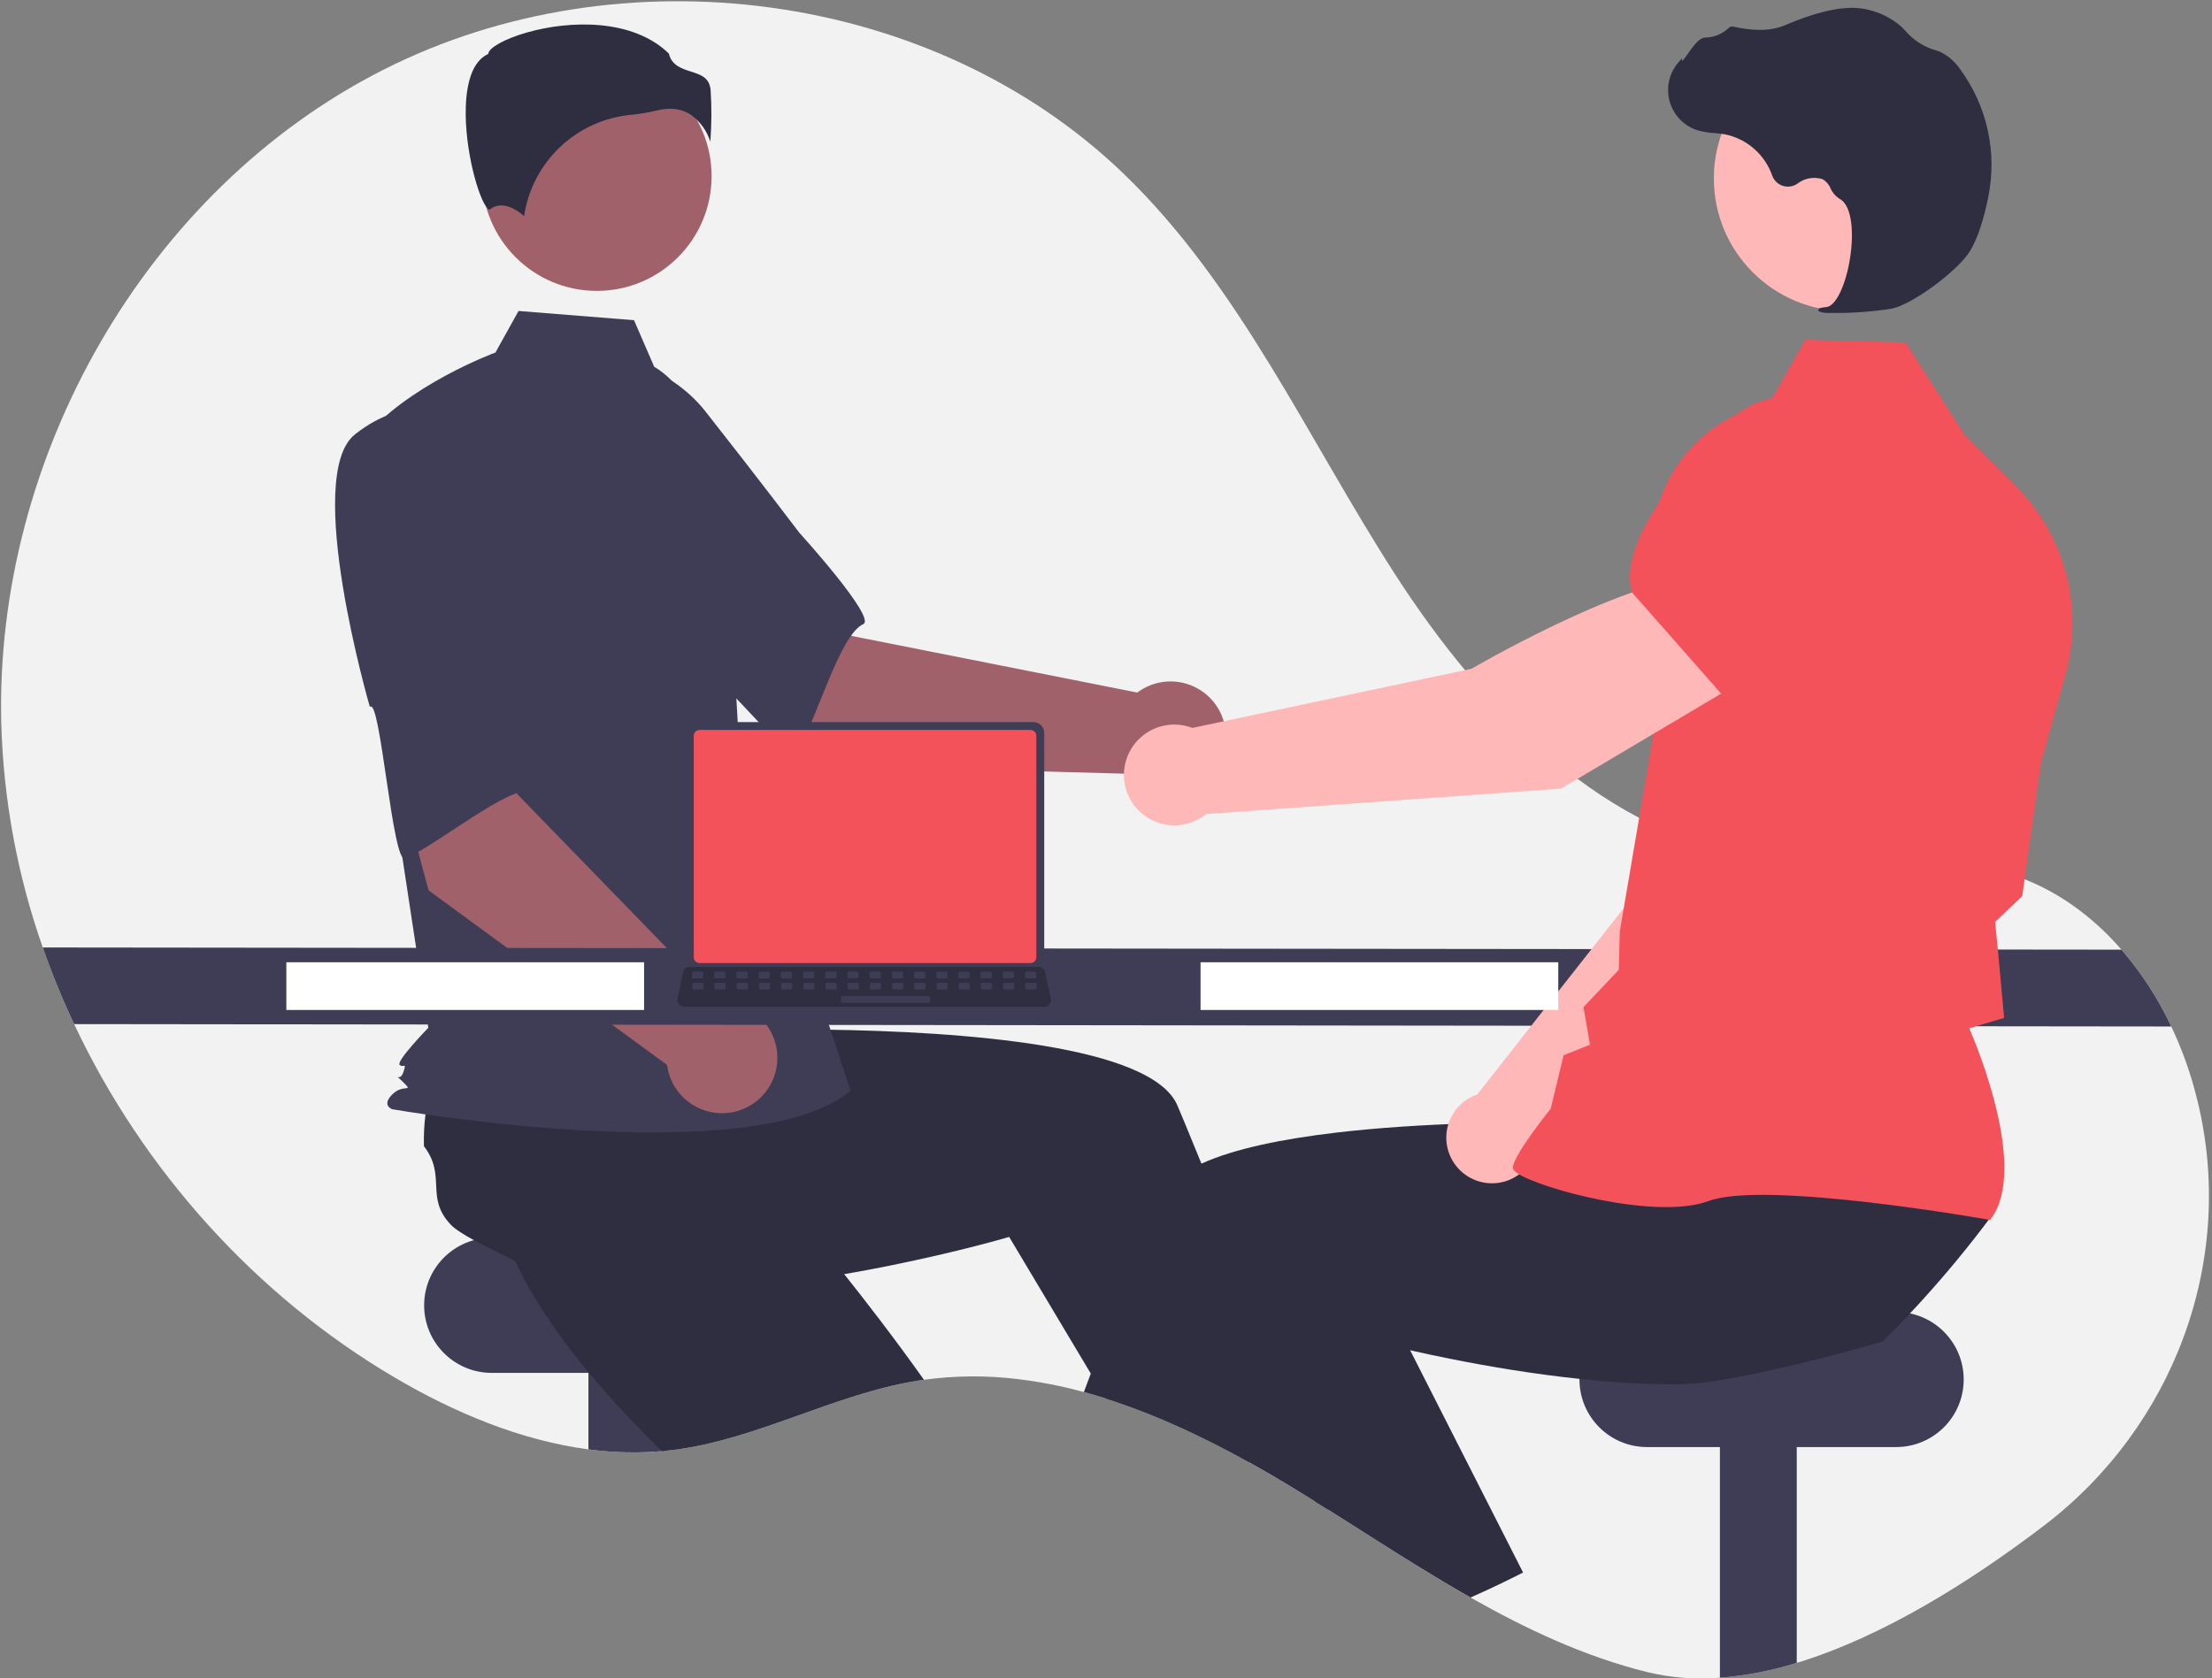 <svg width="556" height="422" viewBox="0 0 556 422" fill="none" xmlns="http://www.w3.org/2000/svg">
<rect x="0" y="0" width="556" height="422" fill="#808080" stroke="none"/>
<g clip-path="url(#clip0_285_47)">
<path d="M513.742 383.603C495.558 397.451 473.406 411.478 451.626 418.092C445.347 420.055 438.868 421.308 432.31 421.828C426.179 422.321 420.009 421.842 414.027 420.41C398.308 416.5 383.728 409.653 369.621 401.654C365.012 399.036 360.456 396.298 355.927 393.501C348.534 388.932 341.214 384.203 333.874 379.587C332.775 378.888 331.683 378.202 330.584 377.522H330.577C328.805 376.41 327.029 375.313 325.249 374.232C324.936 374.039 324.623 373.853 324.303 373.659C320.939 371.621 317.518 369.63 314.039 367.685C313.613 367.452 313.186 367.212 312.76 366.979C306.029 363.245 299.111 359.859 292.033 356.835C287.384 354.877 282.675 353.112 277.919 351.606H277.912C276.094 351.034 274.269 350.494 272.437 350.001C266.945 348.494 261.348 347.399 255.693 346.724C247.9 345.781 240.018 345.843 232.241 346.911C231.715 346.984 231.195 347.057 230.669 347.144C209.622 350.514 190.413 361.877 169.272 364.554C168.586 364.641 167.907 364.721 167.221 364.781C166.928 364.807 166.635 364.841 166.342 364.861C160.198 365.387 154.016 365.235 147.905 364.408C130.835 362.157 114.21 355.17 99.244 346.365C64.256 325.777 35.882 294.133 18.631 257.486C15.669 251.206 13.039 244.774 10.752 238.217C4.358 220.036 0.836 200.969 0.315 181.703C-1.304 114.858 36.681 47.793 96.32 17.561C155.965 -12.671 234.426 -2.674 282.528 43.77C311.708 71.944 328.592 110.122 350.552 144.231C372.512 178.333 403.723 210.909 443.979 215.878C464.487 218.409 485.947 213.514 505.603 219.881C516.486 223.411 525.771 230.165 533.25 238.77C538.279 244.61 542.487 251.108 545.759 258.086C548.156 263.13 550.102 268.377 551.574 273.765C551.847 274.757 552.1 275.75 552.346 276.742C562.137 316.732 546.491 358.653 513.742 383.603Z" fill="#F2F2F2"/>
<path d="M186.203 311.21H123.594C114.214 311.21 106.61 318.814 106.61 328.195V328.195C106.61 337.575 114.214 345.179 123.594 345.179H186.203C195.584 345.179 203.188 337.575 203.188 328.195C203.188 318.814 195.584 311.21 186.203 311.21Z" fill="#3F3D56"/>
<path d="M167.221 336.52V364.781C160.79 365.403 154.308 365.278 147.905 364.408V336.52H167.221Z" fill="#3F3D56"/>
<path d="M232.241 346.911C231.715 346.984 231.195 347.057 230.669 347.144C209.622 350.514 190.413 361.877 169.272 364.554C168.586 364.641 167.907 364.721 167.221 364.781C166.928 364.807 166.635 364.841 166.342 364.861C161.18 359.805 156.018 354.424 151.169 348.849C148.538 345.832 145.994 342.754 143.603 339.637C137.395 331.591 132.133 323.319 128.656 315.193C129.009 311.297 126.585 302.285 125.426 295.385L125.419 295.378C124.927 292.481 124.66 289.963 124.907 288.345C126.319 279.006 133.945 280.079 136.289 270.927C138.404 269.172 140.656 267.588 143.023 266.192C143.416 265.958 143.816 265.725 144.229 265.492L169.672 247.908L179.396 257.446L194.196 271.966L210.235 287.692L196.62 301.446C196.62 301.446 207.997 314.56 221.298 332.044C224.868 336.74 228.578 341.755 232.241 346.911Z" fill="#2F2E41"/>
<path d="M451.626 336.52V418.092C445.347 420.055 438.868 421.308 432.31 421.828V336.52H451.626Z" fill="#3F3D56"/>
<path d="M476.603 329.86H413.994C404.613 329.86 397.009 337.464 397.009 346.844V346.844C397.009 356.224 404.613 363.828 413.994 363.828H476.603C485.983 363.828 493.587 356.224 493.587 346.844C493.587 337.464 485.983 329.86 476.603 329.86Z" fill="#3F3D56"/>
<path d="M324.303 373.659C320.939 371.621 317.518 369.63 314.039 367.685C313.613 367.452 313.187 367.212 312.76 366.979L315.051 366L321.232 363.342L321.292 363.315L321.359 363.542L324.303 373.659Z" fill="#FFB6B6"/>
<path d="M333.874 379.587C332.775 378.888 331.683 378.202 330.584 377.522H330.577C328.805 376.41 327.029 375.313 325.249 374.232C324.936 374.039 324.623 373.852 324.303 373.659C320.939 371.621 317.518 369.63 314.039 367.685C313.613 367.452 313.187 367.212 312.76 366.979C306.029 363.245 299.111 359.859 292.033 356.835C287.384 354.877 282.675 353.112 277.919 351.606H277.912L274.176 345.352L257.358 317.185L253.661 310.997C253.661 310.997 241.053 314.727 223.209 318.304C216.715 319.609 209.535 320.888 202.002 321.967C193.95 323.113 185.504 324.025 177.112 324.465C173.109 324.678 169.119 324.784 165.19 324.751C155.032 324.684 145.275 323.732 136.729 321.467C133.878 318.79 125.286 315.147 119.132 311.81H119.125C116.541 310.411 114.396 309.072 113.271 307.88C106.783 301.02 112.325 295.671 106.557 288.185C106.479 285.438 106.62 282.69 106.977 279.966C107.036 279.513 107.096 279.053 107.17 278.587L108.988 247.709L122.496 245.924L143.05 243.206L165.316 240.262L167.767 259.458C167.767 259.458 185.105 258.579 207.071 258.872C242.352 259.351 289.562 262.868 295.956 277.961C296.555 279.38 297.155 280.812 297.754 282.244C299.179 285.667 300.591 289.108 301.99 292.567C307.059 305.089 311.894 317.731 316.31 329.68C319.054 337.113 321.639 344.28 324.017 350.987C325.928 356.382 327.7 361.484 329.318 366.18C330.797 370.469 332.136 374.419 333.328 377.962C333.514 378.515 333.694 379.061 333.874 379.587Z" fill="#2F2E41"/>
<path d="M209.618 192.501L166.954 156.267L194.712 128.175L214.077 159.894L285.86 174.126C288.019 172.501 290.603 171.54 293.299 171.359C295.994 171.178 298.684 171.785 301.04 173.107C303.396 174.428 305.317 176.406 306.568 178.8C307.82 181.194 308.347 183.901 308.087 186.59C307.827 189.279 306.79 191.834 305.103 193.943C303.415 196.053 301.151 197.626 298.585 198.471C296.019 199.316 293.263 199.396 290.652 198.701C288.041 198.006 285.689 196.567 283.882 194.559L209.618 192.501Z" fill="#A0616A"/>
<path d="M129.248 108.647C124.318 124.687 171.276 162.943 171.276 162.943C171.798 159.092 198.422 192.299 200.233 189.291C205.381 180.744 211.045 159.617 216.989 156.917C220.387 155.373 200.89 133.909 200.89 133.909C200.89 133.909 190.944 120.751 177.812 104.074C174.187 99.29 169.41 95.502 163.927 93.061C158.444 90.619 152.432 89.605 146.451 90.113C146.451 90.113 134.179 92.606 129.248 108.647Z" fill="#3F3D56"/>
<path d="M150.011 73.137C165.947 73.137 178.867 60.217 178.867 44.281C178.867 28.344 165.947 15.425 150.011 15.425C134.074 15.425 121.154 28.344 121.154 44.281C121.154 60.217 134.074 73.137 150.011 73.137Z" fill="#A0616A"/>
<path d="M164.439 92.209C170.655 95.905 174.374 102.695 176.509 109.605C180.461 122.398 182.84 135.625 183.593 148.994L185.848 189.016L213.773 274.236C189.571 294.714 98.6 278.89 98.6 278.89C98.6 278.89 95.807 277.959 98.6 275.167C101.392 272.374 104.111 274.848 101.319 272.056C98.526 269.263 100.451 272.374 101.382 269.582C102.313 266.789 101.382 268.651 100.451 267.72C99.52 266.789 107.657 258.412 107.657 258.412L100.21 209.495L90.902 110.826C102.072 96.863 124.537 88.632 124.537 88.632L130.341 78.184L159.364 80.506L164.439 92.209Z" fill="#3F3D56"/>
<path d="M173.798 28.95C176.04 30.622 177.702 32.957 178.549 35.623C178.874 31.265 178.894 26.89 178.61 22.529C178.27 19.465 176.113 18.775 173.615 17.977C171.359 17.255 168.807 16.44 168.121 13.465C159.05 4.641 143.26 5.086 132.453 8.164C126.507 9.858 123.086 12.034 122.78 13.309L122.716 13.571L122.475 13.692C117.891 15.984 116.999 23.221 117.058 28.888C117.169 39.566 120.856 51.693 122.933 52.678C123.043 52.73 123.071 52.71 123.118 52.67C126.246 50.171 130.061 52.86 131.738 54.322C132.727 47.686 135.911 41.572 140.782 36.958C145.654 32.343 151.931 29.494 158.611 28.866C160.792 28.655 162.956 28.292 165.088 27.78C166.168 27.5 167.28 27.354 168.396 27.346C170.318 27.317 172.203 27.876 173.798 28.95Z" fill="#2F2E41"/>
<path d="M137.438 235.976L128.611 231.455C128.138 231.118 127.802 230.623 127.664 230.058C127.527 229.494 127.597 228.899 127.861 228.382C128.126 227.866 128.568 227.461 129.106 227.243C129.644 227.025 130.243 227.008 130.793 227.195L139.62 231.715C140.093 232.052 140.429 232.548 140.566 233.112C140.704 233.677 140.634 234.271 140.369 234.788C140.105 235.305 139.663 235.71 139.125 235.928C138.586 236.146 137.988 236.163 137.438 235.976Z" fill="#F3525A"/>
<path d="M107.73 223.864L93.209 169.806L132.013 162.461L129.926 199.566L180.91 252.063C183.609 251.953 186.282 252.63 188.603 254.013C190.924 255.395 192.792 257.423 193.981 259.849C195.169 262.275 195.625 264.995 195.295 267.676C194.964 270.357 193.861 272.884 192.119 274.948C190.377 277.013 188.072 278.527 185.485 279.304C182.898 280.081 180.14 280.089 177.549 279.326C174.957 278.564 172.644 277.063 170.89 275.009C169.136 272.954 168.018 270.433 167.673 267.754L107.73 223.864Z" fill="#A0616A"/>
<path d="M89.239 109.196C76.067 119.594 92.973 177.756 92.973 177.756C95.59 174.883 98.632 217.336 101.831 215.891C110.923 211.782 127.589 197.615 134.014 198.77C137.688 199.43 133.838 170.69 133.838 170.69C133.838 170.69 133.13 154.21 131.8 133.026C131.534 127.03 129.757 121.198 126.631 116.074C123.506 110.949 119.135 106.699 113.926 103.718C113.926 103.718 102.41 98.798 89.239 109.196Z" fill="#3F3D56"/>
<path d="M545.759 258.086L18.631 257.486C15.669 251.206 13.039 244.774 10.752 238.218L533.25 238.77C538.279 244.61 542.487 251.108 545.759 258.086Z" fill="#3F3D56"/>
<path d="M377.867 397.837C375.143 399.156 372.394 400.428 369.621 401.653C365.012 399.036 360.456 396.298 355.927 393.501L372.725 386.121L377.867 397.837Z" fill="#FFB6B6"/>
<path d="M500.341 306.055C497.61 309.718 494.792 313.308 491.889 316.825C489.211 320.069 486.462 323.25 483.643 326.37C482.477 327.662 481.298 328.947 480.093 330.219C477.875 332.597 475.608 334.935 473.292 337.233C469.123 338.545 460.677 340.856 451.626 343.014C445.038 344.579 438.131 346.065 432.31 347.01C429.051 347.595 425.755 347.947 422.446 348.063C418.516 348.096 414.526 347.99 410.523 347.776C406.008 347.537 401.485 347.164 397.016 346.684C385.393 345.465 374.137 343.567 364.426 341.615C360.869 340.909 357.526 340.19 354.448 339.491C348.62 338.179 343.745 336.953 340.215 336.021C336.239 334.982 333.974 334.309 333.974 334.309L324.016 350.987L318.848 359.639L315.051 366L314.039 367.685C313.613 367.452 313.187 367.212 312.76 366.979C306.029 363.245 299.111 359.859 292.033 356.835C287.384 354.877 282.675 353.112 277.919 351.606H277.912C276.094 351.033 274.269 350.494 272.437 350.001C273.01 348.462 273.59 346.913 274.176 345.352C275.268 342.441 276.383 339.504 277.519 336.54C279.977 330.119 282.521 323.605 285.139 317.125C287.284 311.803 289.468 306.501 291.68 301.273C292.699 298.862 294.77 296.743 297.668 294.885C299.052 294.012 300.497 293.237 301.99 292.567C310.283 288.791 322.498 286.333 335.959 284.755C337.071 284.628 338.19 284.501 339.316 284.382C350.459 283.209 362.281 282.603 373.338 282.323C378.873 282.184 384.214 282.13 389.183 282.124C390.788 282.124 392.349 282.128 393.866 282.137H393.872C397.968 282.157 401.738 282.217 405.055 282.283C405.701 282.297 406.327 282.317 406.94 282.33H406.947C407.36 282.337 407.766 282.35 408.166 282.357C415.419 282.543 419.868 282.77 419.868 282.77L421.593 269.236L421.946 266.505L422.279 263.907V263.9L422.319 263.574L422.592 263.567L427.388 263.474L467.698 262.688L489.717 262.255L486.227 277.215L480.466 301.899C481.052 305.802 500.541 302.745 500.341 306.055Z" fill="#2F2E41"/>
<path d="M382.836 395.372C381.19 396.212 379.532 397.038 377.867 397.837C375.143 399.156 372.394 400.428 369.621 401.653C365.012 399.036 360.456 396.298 355.927 393.501C348.534 388.932 341.214 384.203 333.874 379.587C332.775 378.888 331.683 378.202 330.584 377.522H330.577C327.553 373.033 324.469 368.357 321.359 363.542C321.312 363.475 321.272 363.409 321.232 363.342C320.433 362.116 319.638 360.882 318.848 359.639C313.872 351.846 308.87 343.72 304.015 335.421L316.31 329.68L339.169 319.009L343.112 317.171L354.448 339.491L364.559 359.399L366.81 363.828L382.836 395.372Z" fill="#2F2E41"/>
<path d="M386.281 288.216L444.561 232.012L460.714 186.275L436.888 175.914C424.649 187.638 411.42 224.152 411.42 224.152L371.315 275.175C371.003 275.282 370.691 275.396 370.383 275.532C368.577 276.328 367.006 277.577 365.824 279.158C364.641 280.739 363.886 282.598 363.632 284.556C363.378 286.513 363.633 288.504 364.373 290.334C365.113 292.164 366.313 293.773 367.856 295.004C369.399 296.235 371.234 297.048 373.182 297.363C375.131 297.678 377.129 297.485 378.981 296.802C380.833 296.12 382.479 294.971 383.757 293.467C385.036 291.963 385.905 290.155 386.281 288.216Z" fill="#FFB8B8"/>
<path d="M430.183 181.021L460.406 190.616L460.519 190.597C471.768 188.712 481.102 170.34 486.951 155.26C488.876 150.286 488.84 144.766 486.851 139.818C484.862 134.869 481.068 130.86 476.236 128.601C472.661 126.959 468.697 126.35 464.794 126.843C460.89 127.335 457.202 128.91 454.147 131.388L438.627 144.07L430.183 181.021Z" fill="#F3525A"/>
<path d="M500.219 306.729L500.396 306.495C509.825 293.989 496.929 263.019 494.979 258.528L503.747 255.931L502.218 239.237L501.482 231.793L508.299 225.319L508.322 225.154L513.01 191.79L519.145 169.707C521.457 161.359 521.506 152.546 519.286 144.173C517.067 135.8 512.659 128.168 506.516 122.062L493.976 109.611L478.952 86.095L453.762 85.445L444.704 101.536C436.281 103.255 428.727 107.875 423.359 114.591C417.992 121.306 415.15 129.692 415.329 138.288L416.182 181.125L407.144 234.201L406.89 243.842L398.019 253.204L399.659 262.668L393.023 265.311L389.776 278.76C388.536 280.312 380.347 290.662 380.272 293.548C380.261 293.981 380.57 294.408 381.244 294.89C386.545 298.683 416.171 306.9 429.504 301.96C443.707 296.702 499.369 306.577 499.93 306.677L500.219 306.729Z" fill="#F3525A"/>
<path d="M464.157 78.236C482.588 78.236 497.529 63.295 497.529 44.864C497.529 26.434 482.588 11.493 464.157 11.493C445.727 11.493 430.786 26.434 430.786 44.864C430.786 63.295 445.727 78.236 464.157 78.236Z" fill="#FFB8B8"/>
<path d="M460.086 78.682C465.254 78.763 470.419 78.402 475.526 77.603C480.587 76.574 491.91 68.276 495.067 63.283C497.412 59.574 498.911 53.78 499.757 49.574C500.895 44.008 500.852 38.264 499.629 32.716C498.407 27.167 496.033 21.938 492.661 17.365C491.365 15.452 489.576 13.925 487.483 12.946C487.298 12.873 487.107 12.809 486.914 12.754C483.865 11.952 481.126 10.257 479.047 7.886C478.644 7.407 478.207 6.957 477.739 6.54C475.39 4.558 472.605 3.159 469.611 2.459C464.78 1.166 457.788 2.45 448.829 6.278C444.329 8.201 439.407 7.505 435.62 6.684C435.408 6.643 435.188 6.658 434.984 6.728C434.779 6.798 434.596 6.921 434.454 7.083C432.843 8.596 430.719 9.442 428.509 9.453C427.156 9.512 425.736 11.386 424.019 13.83C423.63 14.385 423.176 15.032 422.848 15.426L422.804 14.669L422.038 15.514C420.835 16.84 419.987 18.449 419.573 20.192C419.159 21.934 419.193 23.753 419.671 25.479C420.149 27.205 421.056 28.782 422.308 30.063C423.56 31.344 425.116 32.287 426.83 32.805C428.191 33.167 429.586 33.389 430.993 33.468C431.845 33.545 432.726 33.624 433.571 33.771C436.281 34.326 438.802 35.574 440.886 37.394C442.97 39.214 444.546 41.544 445.462 44.155C445.678 44.758 446.03 45.304 446.491 45.75C446.952 46.196 447.509 46.53 448.119 46.726C448.73 46.922 449.377 46.976 450.011 46.882C450.646 46.789 451.25 46.55 451.778 46.186C452.658 45.501 453.69 45.039 454.787 44.839C455.884 44.64 457.013 44.708 458.078 45.039C458.998 45.551 459.714 46.363 460.107 47.34C460.583 48.429 461.374 49.351 462.376 49.988C465.806 51.757 466.043 59.591 464.811 66.122C463.624 72.417 461.276 76.971 459.103 77.196C457.43 77.369 457.238 77.487 457.117 77.783L457.009 78.048L457.197 78.296C458.121 78.631 459.107 78.763 460.086 78.682Z" fill="#2F2E41"/>
<path d="M438.47 170.931L425.603 145.278C406.926 146.554 369.858 168.149 369.858 168.149L299.723 183.019C297.646 182.22 295.394 181.983 293.196 182.331C290.997 182.679 288.929 183.6 287.2 185.001C285.471 186.403 284.141 188.235 283.345 190.313C282.549 192.392 282.314 194.644 282.665 196.842C283.015 199.04 283.939 201.107 285.342 202.834C286.746 204.562 288.58 205.89 290.659 206.683C292.739 207.477 294.991 207.709 297.188 207.356C299.386 207.002 301.452 206.076 303.178 204.671L392.393 198.276L438.47 170.931Z" fill="#FFB8B8"/>
<path d="M433.28 175.144L466.885 150.17L472.805 128.839C473.952 124.647 473.903 120.217 472.665 116.052C471.426 111.886 469.048 108.149 465.797 105.264C461.364 101.383 455.624 99.33 449.735 99.52C443.847 99.71 438.25 102.129 434.077 106.288C421.431 118.91 407.007 136.52 410.106 148.731L410.137 148.854L433.28 175.144Z" fill="#F3525A"/>
<path d="M391.681 241.941H301.764V253.93H391.681V241.941Z" fill="white"/>
<path d="M161.893 241.941H71.975V253.93H161.893V241.941Z" fill="white"/>
<path d="M172.392 184.286V241.369C172.393 242.097 172.682 242.794 173.196 243.309C173.711 243.823 174.408 244.112 175.136 244.113H259.727C260.455 244.112 261.152 243.823 261.667 243.309C262.181 242.794 262.47 242.097 262.471 241.369V184.286C262.469 183.559 262.179 182.863 261.665 182.349C261.151 181.835 260.454 181.546 259.727 181.545H175.136C174.409 181.546 173.712 181.835 173.198 182.349C172.684 182.863 172.394 183.559 172.392 184.286Z" fill="#3F3D56"/>
<path d="M174.377 184.996V240.665C174.377 241.054 174.532 241.426 174.807 241.701C175.082 241.976 175.454 242.131 175.843 242.131H259.023C259.412 242.131 259.785 241.976 260.059 241.701C260.334 241.426 260.489 241.054 260.49 240.665V184.996C260.49 184.607 260.335 184.234 260.06 183.958C259.785 183.683 259.412 183.528 259.023 183.527H175.843C175.454 183.528 175.081 183.683 174.806 183.958C174.531 184.234 174.377 184.607 174.377 184.996Z" fill="#F3525A"/>
<path d="M170.623 252.502C170.778 252.696 170.975 252.853 171.199 252.96C171.423 253.068 171.669 253.123 171.917 253.121H262.495C262.743 253.121 262.988 253.065 263.211 252.959C263.435 252.852 263.632 252.697 263.788 252.505C263.944 252.312 264.055 252.087 264.113 251.847C264.172 251.606 264.175 251.355 264.125 251.113L262.719 244.434C262.66 244.162 262.535 243.908 262.354 243.697C262.172 243.485 261.941 243.323 261.681 243.223C261.492 243.149 261.292 243.111 261.089 243.112H173.318C173.116 243.111 172.915 243.149 172.727 243.223C172.466 243.323 172.235 243.485 172.054 243.697C171.872 243.908 171.747 244.162 171.689 244.434L170.283 251.113C170.233 251.355 170.237 251.605 170.296 251.846C170.355 252.086 170.467 252.31 170.623 252.502Z" fill="#2F2E41"/>
<path d="M257.981 245.988H260.121C260.3 245.988 260.446 245.843 260.446 245.663V244.64C260.446 244.46 260.3 244.315 260.121 244.315H257.981C257.802 244.315 257.656 244.46 257.656 244.64V245.663C257.656 245.843 257.802 245.988 257.981 245.988Z" fill="#3F3D56"/>
<path d="M252.402 245.988H254.541C254.721 245.988 254.866 245.843 254.866 245.663V244.64C254.866 244.46 254.721 244.315 254.541 244.315H252.402C252.222 244.315 252.077 244.46 252.077 244.64V245.663C252.077 245.843 252.222 245.988 252.402 245.988Z" fill="#3F3D56"/>
<path d="M246.822 245.988H248.962C249.141 245.988 249.287 245.843 249.287 245.663V244.64C249.287 244.46 249.141 244.315 248.962 244.315H246.822C246.643 244.315 246.497 244.46 246.497 244.64V245.663C246.497 245.843 246.643 245.988 246.822 245.988Z" fill="#3F3D56"/>
<path d="M241.243 245.988H243.382C243.562 245.988 243.707 245.843 243.707 245.663V244.64C243.707 244.46 243.562 244.315 243.382 244.315H241.243C241.063 244.315 240.918 244.46 240.918 244.64V245.663C240.918 245.843 241.063 245.988 241.243 245.988Z" fill="#3F3D56"/>
<path d="M235.663 245.988H237.803C237.982 245.988 238.128 245.843 238.128 245.663V244.64C238.128 244.46 237.982 244.315 237.803 244.315H235.663C235.484 244.315 235.338 244.46 235.338 244.64V245.663C235.338 245.843 235.484 245.988 235.663 245.988Z" fill="#3F3D56"/>
<path d="M230.084 245.988H232.223C232.403 245.988 232.548 245.843 232.548 245.663V244.64C232.548 244.46 232.403 244.315 232.223 244.315H230.084C229.904 244.315 229.759 244.46 229.759 244.64V245.663C229.759 245.843 229.904 245.988 230.084 245.988Z" fill="#3F3D56"/>
<path d="M224.504 245.988H226.644C226.823 245.988 226.969 245.843 226.969 245.663V244.64C226.969 244.46 226.823 244.315 226.644 244.315H224.504C224.325 244.315 224.179 244.46 224.179 244.64V245.663C224.179 245.843 224.325 245.988 224.504 245.988Z" fill="#3F3D56"/>
<path d="M218.925 245.988H221.064C221.244 245.988 221.389 245.843 221.389 245.663V244.64C221.389 244.46 221.244 244.315 221.064 244.315H218.925C218.745 244.315 218.6 244.46 218.6 244.64V245.663C218.6 245.843 218.745 245.988 218.925 245.988Z" fill="#3F3D56"/>
<path d="M213.345 245.988H215.485C215.664 245.988 215.81 245.843 215.81 245.663V244.64C215.81 244.46 215.664 244.315 215.485 244.315H213.345C213.166 244.315 213.02 244.46 213.02 244.64V245.663C213.02 245.843 213.166 245.988 213.345 245.988Z" fill="#3F3D56"/>
<path d="M207.766 245.988H209.905C210.085 245.988 210.23 245.843 210.23 245.663V244.64C210.23 244.46 210.085 244.315 209.905 244.315H207.766C207.586 244.315 207.441 244.46 207.441 244.64V245.663C207.441 245.843 207.586 245.988 207.766 245.988Z" fill="#3F3D56"/>
<path d="M202.186 245.988H204.326C204.505 245.988 204.651 245.843 204.651 245.663V244.64C204.651 244.46 204.505 244.315 204.326 244.315H202.186C202.007 244.315 201.861 244.46 201.861 244.64V245.663C201.861 245.843 202.007 245.988 202.186 245.988Z" fill="#3F3D56"/>
<path d="M196.607 245.988H198.746C198.926 245.988 199.071 245.843 199.071 245.663V244.64C199.071 244.46 198.926 244.315 198.746 244.315H196.607C196.427 244.315 196.282 244.46 196.282 244.64V245.663C196.282 245.843 196.427 245.988 196.607 245.988Z" fill="#3F3D56"/>
<path d="M191.027 245.988H193.167C193.346 245.988 193.492 245.843 193.492 245.663V244.64C193.492 244.46 193.346 244.315 193.167 244.315H191.027C190.848 244.315 190.702 244.46 190.702 244.64V245.663C190.702 245.843 190.848 245.988 191.027 245.988Z" fill="#3F3D56"/>
<path d="M185.448 245.988H187.587C187.767 245.988 187.912 245.843 187.912 245.663V244.64C187.912 244.46 187.767 244.315 187.587 244.315H185.448C185.268 244.315 185.122 244.46 185.122 244.64V245.663C185.122 245.843 185.268 245.988 185.448 245.988Z" fill="#3F3D56"/>
<path d="M179.868 245.988H182.008C182.187 245.988 182.333 245.843 182.333 245.663V244.64C182.333 244.46 182.187 244.315 182.008 244.315H179.868C179.689 244.315 179.543 244.46 179.543 244.64V245.663C179.543 245.843 179.689 245.988 179.868 245.988Z" fill="#3F3D56"/>
<path d="M174.289 245.988H176.428C176.608 245.988 176.753 245.843 176.753 245.663V244.64C176.753 244.46 176.608 244.315 176.428 244.315H174.289C174.109 244.315 173.963 244.46 173.963 244.64V245.663C173.963 245.843 174.109 245.988 174.289 245.988Z" fill="#3F3D56"/>
<path d="M258.047 248.778H260.187C260.366 248.778 260.512 248.632 260.512 248.453V247.429C260.512 247.25 260.366 247.104 260.187 247.104H258.047C257.868 247.104 257.722 247.25 257.722 247.429V248.453C257.722 248.632 257.868 248.778 258.047 248.778Z" fill="#3F3D56"/>
<path d="M252.468 248.778H254.607C254.787 248.778 254.932 248.632 254.932 248.453V247.429C254.932 247.25 254.787 247.104 254.607 247.104H252.468C252.288 247.104 252.143 247.25 252.143 247.429V248.453C252.143 248.632 252.288 248.778 252.468 248.778Z" fill="#3F3D56"/>
<path d="M246.888 248.778H249.028C249.207 248.778 249.353 248.632 249.353 248.453V247.429C249.353 247.25 249.207 247.104 249.028 247.104H246.888C246.709 247.104 246.563 247.25 246.563 247.429V248.453C246.563 248.632 246.709 248.778 246.888 248.778Z" fill="#3F3D56"/>
<path d="M241.309 248.778H243.448C243.628 248.778 243.773 248.632 243.773 248.453V247.429C243.773 247.25 243.628 247.104 243.448 247.104H241.309C241.129 247.104 240.984 247.25 240.984 247.429V248.453C240.984 248.632 241.129 248.778 241.309 248.778Z" fill="#3F3D56"/>
<path d="M235.729 248.778H237.869C238.048 248.778 238.194 248.632 238.194 248.453V247.429C238.194 247.25 238.048 247.104 237.869 247.104H235.729C235.55 247.104 235.404 247.25 235.404 247.429V248.453C235.404 248.632 235.55 248.778 235.729 248.778Z" fill="#3F3D56"/>
<path d="M230.15 248.778H232.289C232.469 248.778 232.614 248.632 232.614 248.453V247.429C232.614 247.25 232.469 247.104 232.289 247.104H230.15C229.97 247.104 229.825 247.25 229.825 247.429V248.453C229.825 248.632 229.97 248.778 230.15 248.778Z" fill="#3F3D56"/>
<path d="M224.57 248.778H226.71C226.889 248.778 227.035 248.632 227.035 248.453V247.429C227.035 247.25 226.889 247.104 226.71 247.104H224.57C224.391 247.104 224.245 247.25 224.245 247.429V248.453C224.245 248.632 224.391 248.778 224.57 248.778Z" fill="#3F3D56"/>
<path d="M218.991 248.778H221.13C221.31 248.778 221.455 248.632 221.455 248.453V247.429C221.455 247.25 221.31 247.104 221.13 247.104H218.991C218.811 247.104 218.666 247.25 218.666 247.429V248.453C218.666 248.632 218.811 248.778 218.991 248.778Z" fill="#3F3D56"/>
<path d="M213.411 248.778H215.551C215.73 248.778 215.876 248.632 215.876 248.453V247.429C215.876 247.25 215.73 247.104 215.551 247.104H213.411C213.232 247.104 213.086 247.25 213.086 247.429V248.453C213.086 248.632 213.232 248.778 213.411 248.778Z" fill="#3F3D56"/>
<path d="M207.832 248.778H209.971C210.151 248.778 210.296 248.632 210.296 248.453V247.429C210.296 247.25 210.151 247.104 209.971 247.104H207.832C207.652 247.104 207.507 247.25 207.507 247.429V248.453C207.507 248.632 207.652 248.778 207.832 248.778Z" fill="#3F3D56"/>
<path d="M202.252 248.778H204.392C204.571 248.778 204.717 248.632 204.717 248.453V247.429C204.717 247.25 204.571 247.104 204.392 247.104H202.252C202.073 247.104 201.927 247.25 201.927 247.429V248.453C201.927 248.632 202.073 248.778 202.252 248.778Z" fill="#3F3D56"/>
<path d="M196.673 248.778H198.812C198.992 248.778 199.137 248.632 199.137 248.453V247.429C199.137 247.25 198.992 247.104 198.812 247.104H196.673C196.493 247.104 196.347 247.25 196.347 247.429V248.453C196.347 248.632 196.493 248.778 196.673 248.778Z" fill="#3F3D56"/>
<path d="M191.093 248.778H193.233C193.412 248.778 193.558 248.632 193.558 248.453V247.429C193.558 247.25 193.412 247.104 193.233 247.104H191.093C190.914 247.104 190.768 247.25 190.768 247.429V248.453C190.768 248.632 190.914 248.778 191.093 248.778Z" fill="#3F3D56"/>
<path d="M185.514 248.778H187.653C187.833 248.778 187.978 248.632 187.978 248.453V247.429C187.978 247.25 187.833 247.104 187.653 247.104H185.514C185.334 247.104 185.188 247.25 185.188 247.429V248.453C185.188 248.632 185.334 248.778 185.514 248.778Z" fill="#3F3D56"/>
<path d="M179.934 248.778H182.073C182.253 248.778 182.399 248.632 182.399 248.453V247.429C182.399 247.25 182.253 247.104 182.073 247.104H179.934C179.754 247.104 179.609 247.25 179.609 247.429V248.453C179.609 248.632 179.754 248.778 179.934 248.778Z" fill="#3F3D56"/>
<path d="M174.355 248.778H176.494C176.674 248.778 176.819 248.632 176.819 248.453V247.429C176.819 247.25 176.674 247.104 176.494 247.104H174.355C174.175 247.104 174.029 247.25 174.029 247.429V248.453C174.029 248.632 174.175 248.778 174.355 248.778Z" fill="#3F3D56"/>
<path d="M211.737 252.126H233.405C233.585 252.126 233.73 251.98 233.73 251.801V250.777C233.73 250.598 233.585 250.452 233.405 250.452H211.737C211.558 250.452 211.412 250.598 211.412 250.777V251.801C211.412 251.98 211.558 252.126 211.737 252.126Z" fill="#3F3D56"/>
</g>
<defs>
<clipPath id="clip0_285_47">
<rect width="554.97" height="421.685" fill="white" transform="translate(0.265 0.315)"/>
</clipPath>
</defs>
</svg>
